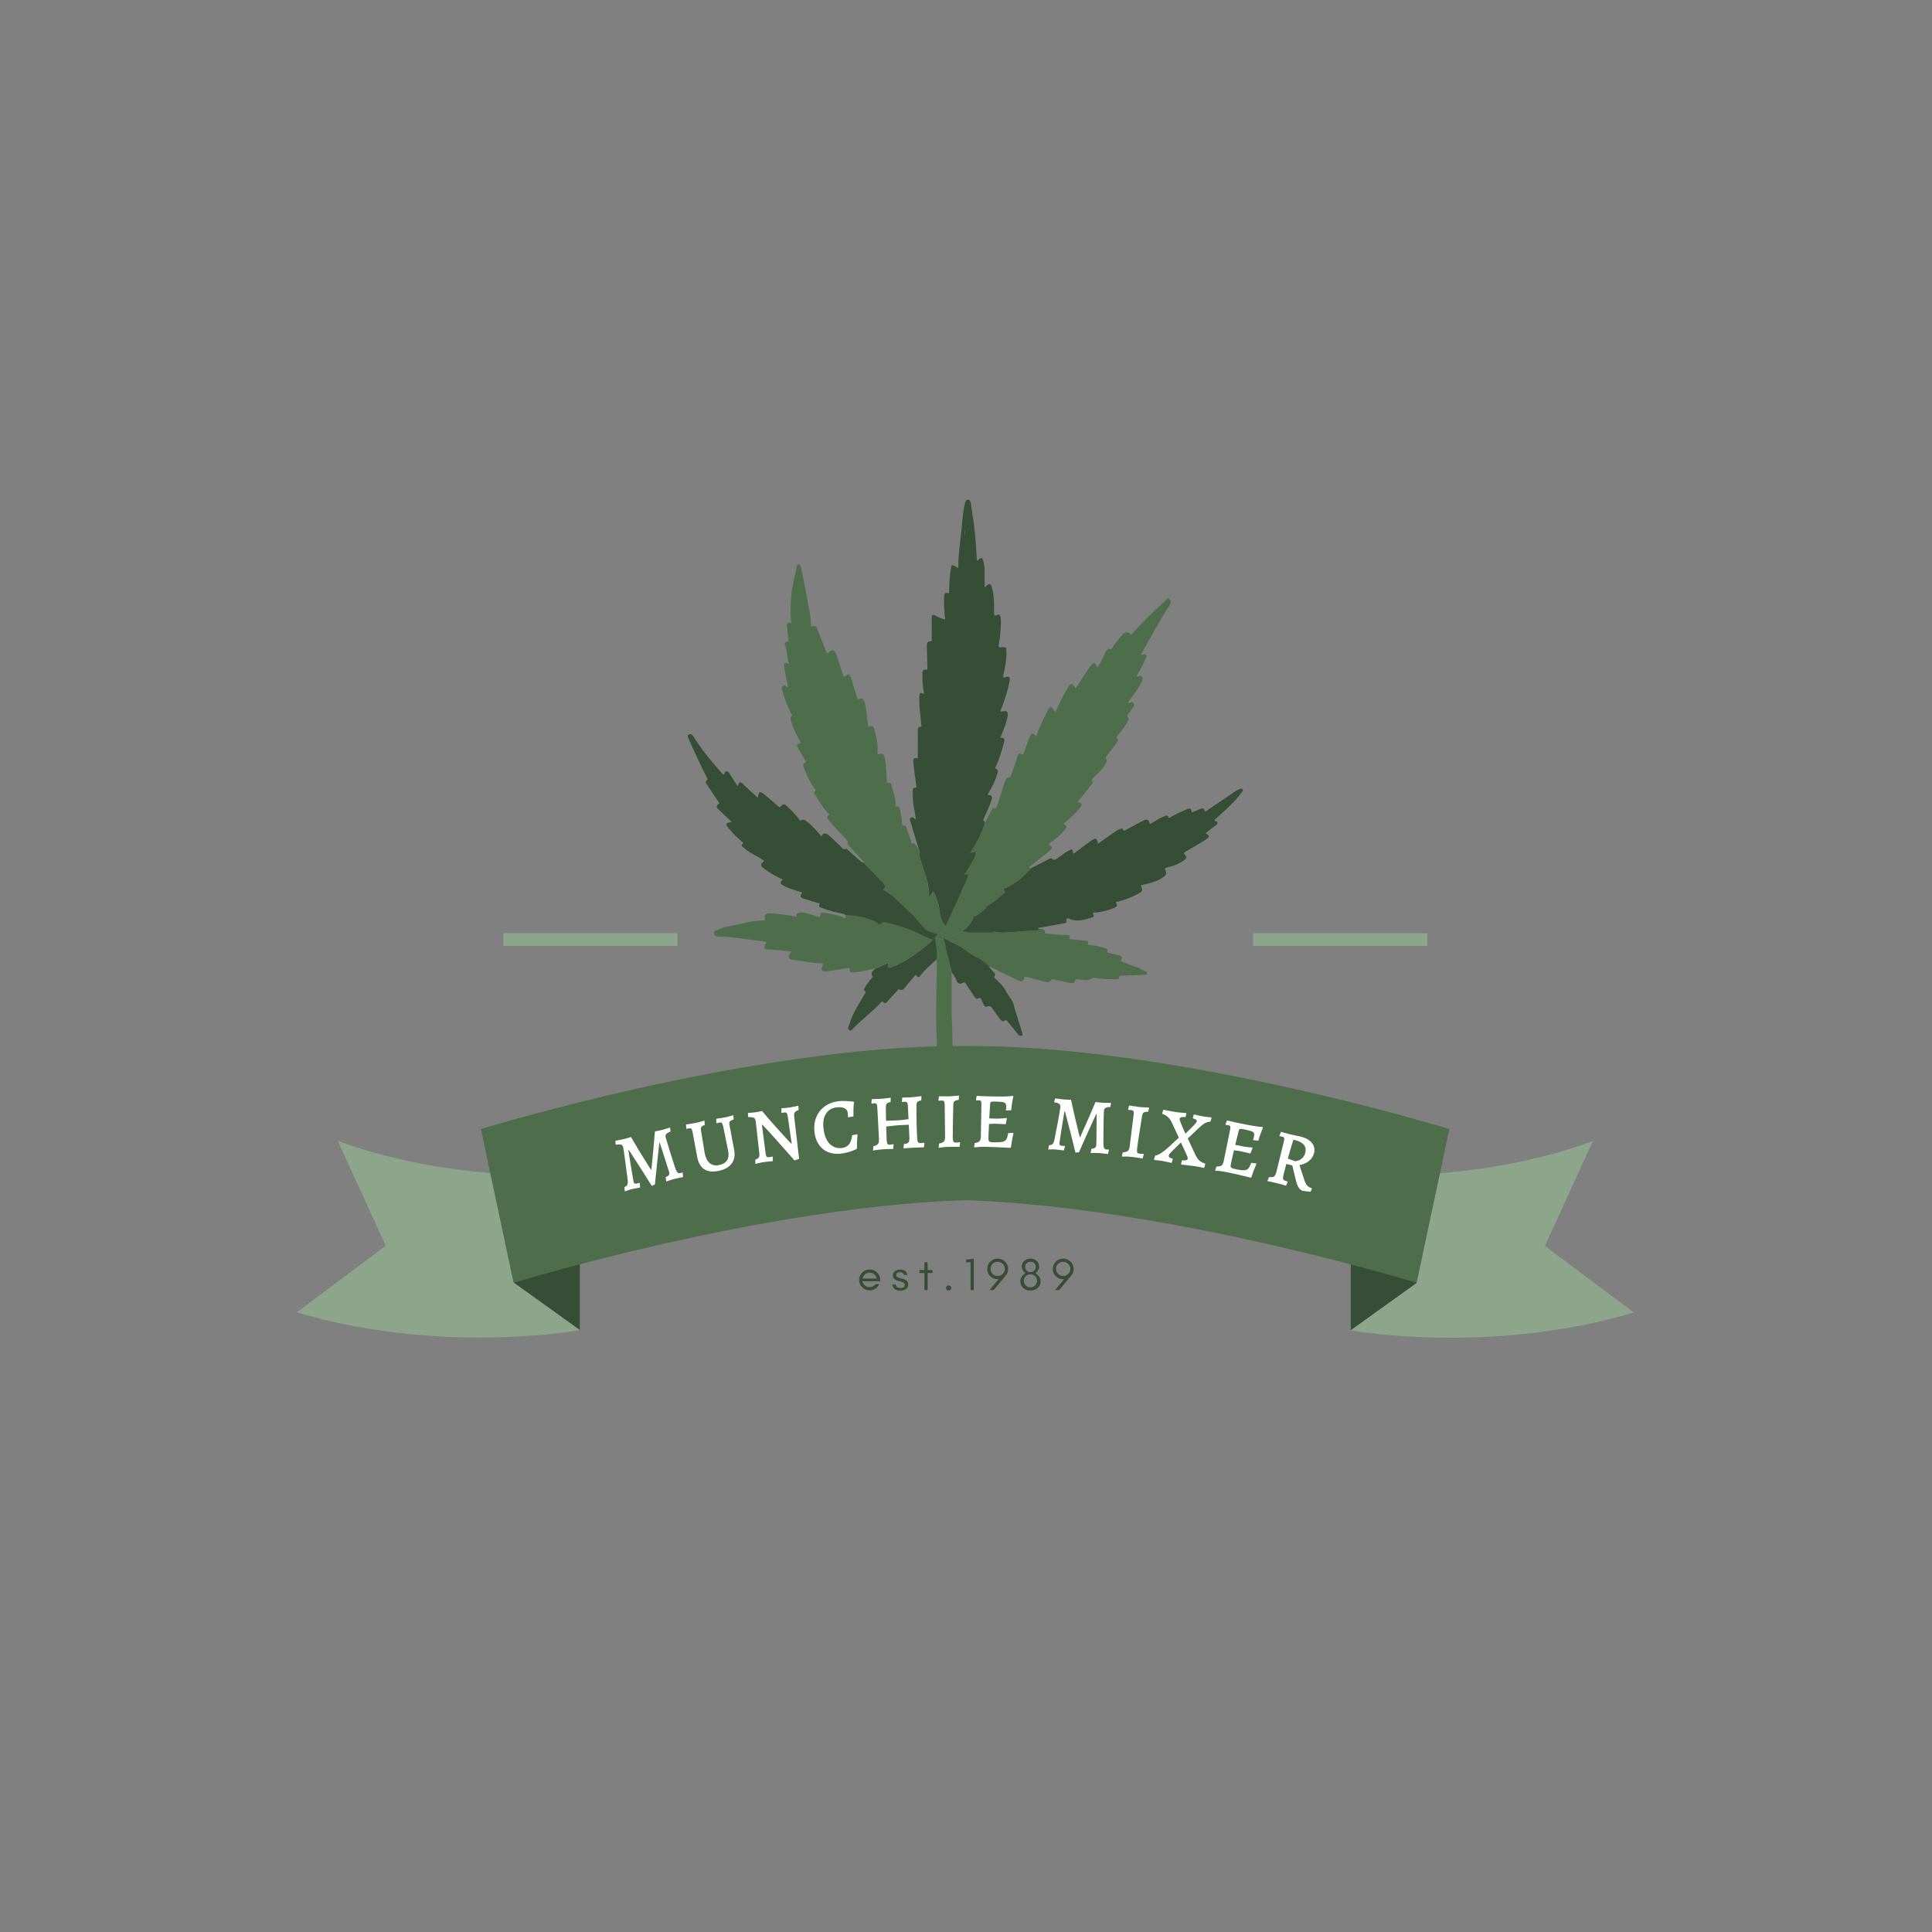 <svg xmlns="http://www.w3.org/2000/svg" xmlns:xlink="http://www.w3.org/1999/xlink" width="500" zoomAndPan="magnify" viewBox="0 0 375 375" height="500" preserveAspectRatio="xMidYMid meet" version="1.0"><rect x="0" y="0" width="375" height="375" fill="#808080" stroke="none"/><defs><g/><clipPath id="id1"><path d="M 57.617 221 L 113 221 L 113 259.684 L 57.617 259.684 Z M 57.617 221 " clip-rule="nonzero"/></clipPath><clipPath id="id2"><path d="M 262 221 L 317.117 221 L 317.117 259.684 L 262 259.684 Z M 262 221 " clip-rule="nonzero"/></clipPath><clipPath id="id3"><path d="M 176 96.934 L 197 96.934 L 197 180 L 176 180 Z M 176 96.934 " clip-rule="nonzero"/></clipPath></defs><g clip-path="url(#id1)"><path fill="#8da68b" d="M 112.336 227.844 C 110.746 227.941 109.184 228.004 107.648 228.039 C 104.508 228.109 101.492 228.055 98.613 227.906 C 78.762 226.891 65.551 221.418 65.551 221.418 L 65.734 221.82 L 67.672 226.059 L 69.297 229.609 L 72.965 237.637 L 74.871 241.809 L 57.617 254.719 C 66.477 257.355 75.199 258.676 82.992 259.246 C 87.973 259.609 92.562 259.668 96.578 259.566 C 99.23 259.5 101.633 259.367 103.719 259.207 C 109.238 258.781 112.562 258.172 112.562 258.172 L 112.562 227.832 C 112.484 227.836 112.41 227.84 112.336 227.844 Z M 112.336 227.844 " fill-opacity="1" fill-rule="nonzero"/></g><path fill="#364e35" d="M 99.727 248.957 L 112.562 258.16 L 112.562 241.879 Z M 99.727 248.957 " fill-opacity="1" fill-rule="nonzero"/><g clip-path="url(#id2)"><path fill="#8da68b" d="M 299.859 241.848 L 301.766 237.676 L 305.438 229.645 L 307.062 226.094 L 309 221.855 L 309.184 221.453 C 309.184 221.453 295.969 226.926 276.121 227.941 C 273.242 228.09 270.227 228.145 267.086 228.074 C 265.551 228.043 263.988 227.977 262.398 227.879 C 262.32 227.875 262.246 227.871 262.172 227.867 L 262.172 258.207 C 262.172 258.207 265.496 258.816 271.016 259.242 C 273.102 259.406 275.5 259.535 278.156 259.602 C 282.172 259.703 286.762 259.645 291.738 259.281 C 299.535 258.711 308.258 257.391 317.117 254.754 L 299.859 241.844 Z M 299.859 241.848 " fill-opacity="1" fill-rule="nonzero"/></g><path fill="#364e35" d="M 275.008 248.992 L 262.172 258.195 L 262.172 241.914 Z M 275.008 248.992 " fill-opacity="1" fill-rule="nonzero"/><path fill="#4e6d4b" d="M 275.41 217.434 C 271.555 216.355 266.027 214.867 259.352 213.246 C 256.57 212.57 253.582 211.875 250.453 211.176 C 247.891 210.605 245.234 210.031 242.492 209.473 C 241.203 209.211 239.902 208.949 238.582 208.691 C 228.684 206.762 217.93 205.035 207.316 204.012 C 201.555 203.453 195.84 203.109 190.32 203.043 C 189.32 203.031 188.316 203.02 187.328 203.027 C 184.82 203.012 182.266 203.055 179.676 203.156 C 178.859 203.188 178.039 203.234 177.219 203.277 C 176.602 203.309 175.984 203.336 175.363 203.371 C 173.547 203.484 171.715 203.625 169.879 203.785 C 156.098 204.973 141.953 207.406 129.621 210.004 C 125.262 210.922 121.137 211.855 117.328 212.762 C 116.34 213 115.367 213.23 114.422 213.465 C 114.402 213.469 114.383 213.473 114.359 213.48 C 112.961 213.82 111.617 214.156 110.328 214.484 C 106.242 215.52 102.738 216.465 99.992 217.227 C 97.762 217.848 96.039 218.348 94.906 218.68 C 94.43 218.82 94.07 218.93 93.809 219.008 C 93.523 219.094 93.344 219.148 93.344 219.148 L 94.879 226.375 L 99.684 249 C 99.684 249 101.422 248.465 104.5 247.594 C 105.137 247.41 105.848 247.215 106.598 247.004 C 107.465 246.762 108.402 246.508 109.414 246.234 C 110.379 245.973 111.402 245.699 112.488 245.414 C 113.195 245.227 113.918 245.039 114.672 244.844 C 115.453 244.641 116.254 244.438 117.086 244.227 C 120.637 243.328 124.617 242.367 128.906 241.395 C 130.137 241.117 131.395 240.836 132.668 240.559 C 137.812 239.438 143.328 238.324 149.043 237.309 C 149.805 237.176 150.574 237.043 151.344 236.91 C 152.117 236.777 152.891 236.645 153.672 236.516 C 164.738 234.695 176.359 233.305 187.328 232.957 C 190.324 233.051 193.367 233.234 196.434 233.469 C 197.152 233.527 197.875 233.578 198.598 233.641 C 200.07 233.77 201.547 233.914 203.023 234.066 C 204.641 234.238 206.258 234.426 207.871 234.625 C 214.473 235.438 221.035 236.473 227.34 237.621 C 230.902 238.27 234.375 238.953 237.723 239.648 C 238.719 239.855 239.707 240.066 240.68 240.273 C 242.68 240.703 244.629 241.137 246.512 241.566 C 250.477 242.469 254.164 243.367 257.48 244.203 C 257.973 244.328 258.441 244.445 258.914 244.566 C 260.695 245.023 262.359 245.457 263.887 245.867 C 264.371 245.996 264.848 246.125 265.305 246.25 C 266.77 246.645 268.082 247.008 269.242 247.332 C 270.605 247.715 271.758 248.047 272.656 248.309 C 274.152 248.746 274.977 249 274.977 249 L 275.418 246.91 L 276.328 242.633 L 277.328 237.906 L 278.492 232.441 L 280.695 222.051 L 281.312 219.148 C 281.312 219.148 279.148 218.484 275.41 217.434 Z M 275.41 217.434 " fill-opacity="1" fill-rule="nonzero"/><path fill="#4d704a" d="M 185.449 211.664 C 185.297 210.621 185.121 209.578 185.078 208.531 C 184.949 205.137 184.875 201.742 184.777 198.348 C 184.766 197.973 184.711 197.598 184.711 197.223 C 184.703 194.395 184.707 191.562 184.707 188.73 C 184.734 188.762 184.762 188.797 184.789 188.828 L 183.965 185.566 C 183.965 185.566 183.52 184.156 183.52 183.715 C 183.52 183.414 183.301 182.699 183.164 182.289 C 183.074 182.301 182.984 182.309 182.902 182.309 L 181.562 182.152 C 181.672 183.152 181.902 185.234 181.902 185.574 C 181.902 185.754 181.824 186.016 181.734 186.27 C 181.742 186.262 181.75 186.254 181.758 186.246 C 181.84 186.793 181.848 187.32 181.84 187.848 C 181.793 190.777 181.73 193.703 181.703 196.633 C 181.652 201.543 182.293 206.457 181.602 211.371 C 181.434 212.566 181.82 212.906 183.012 213.086 C 183.402 213.145 183.805 213.137 184.199 213.141 C 185.297 213.145 185.609 212.746 185.449 211.664 Z M 183.211 184.184 C 183.223 184.242 183.23 184.301 183.238 184.363 C 183.223 184.305 183.211 184.246 183.211 184.184 Z M 183.211 184.184 " fill-opacity="1" fill-rule="nonzero"/><path fill="#4e6d4b" d="M 227.105 117.324 C 227.457 116.781 227.125 116.461 226.863 116.203 C 226.586 115.93 226.418 116.375 226.227 116.539 C 226.086 116.66 225.965 116.809 225.824 116.93 C 223.695 118.809 221.75 120.867 219.793 122.918 C 219.637 123.086 219.531 123.473 219.246 122.953 C 219.062 122.621 218.195 122.762 217.887 123.141 C 217.32 123.828 216.793 124.543 216.23 125.23 C 215.969 125.555 215.922 126.227 215.215 125.934 C 215.164 125.914 215.043 126.074 214.949 126.141 C 214.586 126.406 214.484 126.832 214.305 127.207 C 213.93 128 213.547 128.785 213.004 129.535 C 212.445 128.43 212.281 128.418 211.594 129.367 C 211.316 129.746 211.055 130.133 210.797 130.52 C 210.121 131.543 209.449 132.57 208.762 133.621 C 208.059 132.457 207.824 132.465 207.195 133.59 C 207.113 133.73 207.043 133.879 206.961 134.02 C 206.203 135.359 205.516 136.734 204.836 138.172 C 204.699 138.012 204.602 137.91 204.523 137.801 C 204.008 137.078 203.785 137.09 203.367 137.891 C 202.762 139.051 202.168 140.215 201.711 141.445 C 201.531 141.934 201.328 142.414 201.121 142.938 C 200.508 142.176 200.211 142.207 199.871 143.043 C 199.48 144.016 199.125 145.004 198.754 145.984 C 198.645 146.273 198.645 146.656 198.137 146.328 C 197.867 146.156 197.648 146.367 197.539 146.707 C 197.191 147.82 196.812 148.922 196.418 150.02 C 196.262 150.445 196.234 151.016 195.531 150.98 C 195.355 150.973 195.254 151.215 195.184 151.391 C 195.031 151.777 194.871 152.168 194.746 152.566 C 194.359 153.84 194.023 155.125 193.512 156.355 C 193.43 156.555 193.441 156.879 193.117 156.844 C 192.625 156.793 192.48 157.137 192.312 157.473 C 192.043 158.02 191.797 158.578 191.496 159.105 C 191.43 159.227 191.484 159.586 191.18 159.488 C 190.848 161.738 188.305 165.574 188.305 165.574 L 189.234 165.332 C 189.234 165.332 189.352 165.051 189.395 165.719 C 189.438 166.387 187.152 169.801 187.152 169.801 L 188.008 169.668 C 188.105 169.969 184.344 178.062 183.516 179.84 C 183.527 179.969 183.523 180.121 183.473 180.277 C 183.359 180.648 183.016 181.059 182.117 181.293 C 182.117 181.293 181.824 181.57 181.531 181.855 C 181.539 181.938 181.551 182.035 181.562 182.152 L 182.902 182.305 C 182.984 182.305 183.074 182.297 183.164 182.285 C 183.105 182.098 183.059 181.973 183.059 181.973 L 183.504 182.219 C 184.652 181.934 186.078 181.02 186.078 181.02 C 186.336 180.953 186.582 180.848 186.809 180.715 C 188.172 179.922 188.977 178.18 188.977 178.18 L 188.605 177.988 C 189.738 177.988 191.508 176.109 191.508 176.109 L 191.219 175.953 C 192.676 175.562 195.062 173.184 195.062 173.184 L 194.75 172.492 C 195.582 172.492 198.242 170.441 198.242 170.441 L 200.273 168.441 C 200.109 168.539 199.93 168.613 199.758 168.34 C 200.258 167.93 200.754 167.508 201.262 167.102 C 202.102 166.43 202.957 165.777 203.789 165.098 C 204.074 164.859 204.434 164.516 203.941 164.195 C 203.344 163.805 203.734 163.668 204.043 163.445 C 204.98 162.777 205.863 162.047 206.613 161.168 C 207.141 160.547 207.105 160.352 206.469 159.918 C 206.523 159.727 206.684 159.625 206.828 159.512 C 207.805 158.742 208.711 157.902 209.512 156.941 C 210.176 156.145 210.129 155.91 209.117 155.617 C 210.07 154.645 210.84 153.559 211.66 152.512 C 211.84 152.281 212.156 152.02 212.004 151.719 C 211.789 151.285 212.074 151.129 212.301 150.91 C 213.098 150.148 213.91 149.402 214.48 148.445 C 214.703 148.066 214.988 147.699 214.691 147.223 C 214.527 146.957 214.762 146.797 214.898 146.617 C 215.508 145.816 216.113 145.016 216.719 144.211 C 216.91 143.961 217.098 143.633 216.871 143.383 C 216.562 143.043 216.82 142.887 216.984 142.691 C 217.652 141.879 218.32 141.066 218.828 140.137 C 218.973 139.875 219.215 139.52 218.992 139.297 C 218.598 138.895 218.906 138.688 219.102 138.418 C 219.324 138.117 219.555 137.82 219.754 137.504 C 219.941 137.203 220.297 136.91 220.027 136.508 C 219.758 136.102 219.391 136.438 219.066 136.438 C 219.031 136.438 219 136.395 218.941 136.344 C 219.062 136.176 219.18 136.004 219.301 135.84 C 220.117 134.727 220.965 133.637 221.574 132.387 C 221.742 132.031 221.859 131.645 221.617 131.324 C 221.352 130.973 221.027 131.312 220.727 131.367 C 220.695 131.375 220.656 131.324 220.582 131.273 C 221.215 130.191 221.809 129.082 222.32 127.93 C 222.43 127.691 222.688 127.445 222.449 127.164 C 222.227 126.898 221.934 127.059 221.664 127.102 C 221.613 127.109 221.551 127.07 221.48 127.047 C 221.516 126.957 221.535 126.895 221.57 126.836 C 223.371 123.641 225.109 120.406 227.105 117.324 Z M 227.105 117.324 " fill-opacity="1" fill-rule="nonzero"/><path fill="#364e35" d="M 181.562 182.152 C 181.551 182.039 181.539 181.938 181.527 181.855 C 181.434 181.945 181.344 182.035 181.258 182.117 C 181.156 182.215 181.066 182.305 181.004 182.367 C 181.465 182.367 175.293 187.48 172.512 187.824 C 172.512 187.824 172.25 187.738 172.441 186.902 C 172.441 186.902 170.965 187.59 169.812 188.074 C 169.453 188.531 168.809 188.816 169.383 189.496 C 169.504 189.641 169.254 189.766 169.16 189.887 C 168.715 190.484 168.219 191.051 167.852 191.707 C 167.73 191.914 167.594 192.141 167.852 192.328 C 168.188 192.57 167.945 192.734 167.824 192.957 C 166.75 194.863 165.461 196.664 164.871 198.816 C 164.766 199.191 164.344 199.648 164.832 199.945 C 165.25 200.207 165.531 199.699 165.785 199.441 C 167.453 197.758 169.344 196.32 170.973 194.602 C 171.078 194.492 171.195 194.238 171.41 194.496 C 171.766 194.934 172.016 194.633 172.258 194.367 C 172.891 193.68 173.516 192.98 174.152 192.293 C 174.254 192.184 174.332 191.93 174.508 192.027 C 175.203 192.414 175.469 191.848 175.805 191.465 C 176.379 190.812 176.922 190.141 177.484 189.48 C 177.578 189.375 177.691 189.125 177.852 189.348 C 178.312 189.984 178.57 189.488 178.801 189.172 C 179.609 188.059 180.715 187.242 181.734 186.27 C 181.824 186.016 181.902 185.754 181.902 185.574 C 181.902 185.238 181.672 183.152 181.562 182.152 Z M 181.562 182.152 " fill-opacity="1" fill-rule="nonzero"/><g clip-path="url(#id3)"><path fill="#364e35" d="M 195.879 132.617 C 196.164 131.297 196.043 131.188 194.797 131.516 C 194.766 131.52 194.723 131.473 194.664 131.441 C 194.984 129.875 195.391 128.316 195.355 126.688 C 195.328 125.562 195.34 125.531 194.23 125.652 C 193.832 125.695 193.785 125.566 193.84 125.238 C 193.953 124.547 194.102 123.859 194.141 123.16 C 194.203 122.066 194.375 120.973 194.215 119.867 C 194.164 119.492 194.023 119.137 193.617 119.348 C 192.934 119.703 192.941 119.34 192.945 118.848 C 192.945 117.348 192.977 115.84 192.621 114.375 C 192.383 113.383 192.129 112.961 191.258 113.902 C 191.238 113.922 191.176 113.906 191.105 113.91 C 191.105 112.996 191.094 112.082 191.109 111.168 C 191.121 110.367 191.078 109.574 190.832 108.812 C 190.645 108.223 190.387 108.184 189.953 108.625 C 189.883 108.699 189.848 108.844 189.656 108.758 C 189.637 108.641 189.598 108.508 189.59 108.371 C 189.406 105.457 189.242 102.539 188.723 99.66 C 188.605 99.016 188.555 98.363 188.449 97.715 C 188.395 97.391 188.215 96.988 187.934 96.969 C 187.59 96.949 187.371 97.309 187.305 97.688 C 187.273 97.895 187.207 98.094 187.168 98.301 C 186.926 99.516 186.812 100.746 186.707 101.98 C 186.492 104.539 186.043 107.078 186.008 109.656 C 186.004 109.852 186.09 110.082 185.883 110.238 C 184.668 109.445 184.68 109.449 184.488 110.879 C 184.316 112.16 184.266 113.445 184.223 114.73 C 184.219 114.867 184.348 115.184 184.027 115.113 C 183.199 114.934 183.277 115.539 183.25 116 C 183.172 117.402 183.309 118.797 183.445 120.262 C 182.805 120.07 182.238 119.895 181.715 119.59 C 181 119.168 180.84 119.25 180.836 120.109 C 180.828 121.395 180.855 122.684 180.848 123.973 C 180.848 124.164 180.996 124.477 180.586 124.488 C 179.918 124.504 179.887 124.953 179.902 125.469 C 179.949 126.828 179.98 128.184 180.004 129.543 C 180.008 129.695 180.098 130.016 179.871 129.988 C 178.84 129.844 179.074 130.629 179.043 131.133 C 178.973 132.32 179.176 133.496 179.371 134.688 C 178.582 134.371 178.473 134.441 178.453 135.219 C 178.445 135.477 178.449 135.734 178.445 135.992 C 178.441 137.566 178.703 139.113 178.816 140.676 C 178.828 140.832 178.949 141.055 178.703 141.066 C 178.023 141.094 178.152 141.59 178.148 141.98 C 178.137 143.715 178.145 145.445 178.145 147.191 C 177.711 147.152 177.219 146.938 177.273 147.727 C 177.383 149.293 177.621 150.836 177.84 152.383 C 177.891 152.723 177.969 152.965 177.457 152.922 C 177.133 152.895 177.156 153.234 177.16 153.453 C 177.176 154.363 177.129 155.277 177.305 156.184 C 177.484 157.109 177.605 158.047 177.762 159.039 C 177.383 158.914 177.18 158.398 176.785 158.73 C 176.43 159.035 176.723 159.41 176.809 159.711 C 177.273 161.367 177.785 163.008 178.305 164.719 C 178.297 164.715 178.293 164.711 178.289 164.707 L 178.555 165.25 L 178.391 165.922 C 178.391 165.922 179.062 168.25 179.328 169.023 C 179.59 169.801 180.324 171.477 180.324 173.516 L 180.324 174.168 C 180.324 174.41 180.77 173.273 181.203 173.023 C 181.203 173.023 182.344 175.336 182.344 176.914 C 182.344 176.914 182.629 178.996 183.426 179.477 C 183.426 179.477 183.496 179.625 183.516 179.84 C 184.344 178.062 188.105 169.973 188.008 169.668 L 187.152 169.801 C 187.152 169.801 189.438 166.391 189.395 165.723 C 189.352 165.055 189.234 165.332 189.234 165.332 L 188.305 165.574 C 188.305 165.574 190.848 161.738 191.184 159.492 C 191.152 159.48 191.121 159.469 191.082 159.449 C 190.73 159.273 190.875 159.047 190.98 158.812 C 191.469 157.727 191.98 156.652 192.371 155.527 C 192.48 155.215 192.602 154.895 192.48 154.574 C 192.352 154.23 191.953 154.406 191.676 154.27 C 192.438 152.949 193.176 151.676 193.551 150.238 C 193.637 149.91 193.82 149.484 193.434 149.297 C 193.039 149.109 193.195 148.961 193.309 148.727 C 194.008 147.266 194.457 145.719 194.863 144.164 C 195.004 143.633 195.059 143.098 194.172 143.18 C 194.438 142.496 194.68 141.867 194.93 141.246 C 195.188 140.617 195.387 139.973 195.531 139.309 C 195.789 138.113 195.508 137.82 194.355 138.133 C 194.32 138.141 194.273 138.102 194.234 138.086 C 194.152 137.906 194.281 137.773 194.336 137.629 C 194.965 135.992 195.516 134.332 195.883 132.617 Z M 187.215 103.961 L 187.215 102.773 C 187.316 103.168 187.312 103.562 187.215 103.961 L 187.215 104.012 L 187.211 104.02 L 187.211 104 L 187.207 103.996 C 187.211 103.984 187.215 103.973 187.215 103.961 Z M 187.215 103.961 " fill-opacity="1" fill-rule="nonzero"/></g><path fill="#4e6d4b" d="M 222.375 188.562 C 221.773 188.375 221.309 187.93 220.695 187.742 C 219.738 187.449 218.816 187.043 217.879 186.691 C 217.648 186.602 217.426 186.547 217.645 186.215 C 217.98 185.703 217.582 185.547 217.207 185.445 C 216.582 185.273 215.941 185.148 215.312 184.984 C 215.16 184.945 214.867 184.941 214.926 184.711 C 215.078 184.137 214.672 184.105 214.32 183.988 C 213.5 183.707 212.652 183.555 211.793 183.461 C 211.43 183.422 211.078 183.469 211.195 182.906 C 211.242 182.672 211.023 182.621 210.816 182.602 C 209.863 182.516 208.914 182.422 207.965 182.324 C 207.824 182.309 207.555 182.379 207.621 182.117 C 207.809 181.391 207.316 181.457 206.895 181.473 C 205.625 181.527 204.379 181.316 203.125 181.199 C 202.996 181.188 202.77 181.289 202.824 180.977 C 202.879 180.684 202.77 180.547 202.602 180.469 C 201.055 180.586 195.168 181.02 194.508 181.02 C 193.742 181.02 192.656 180.773 192.656 180.773 L 192.883 181.02 L 188.18 181.02 L 186.809 180.715 C 186.582 180.848 186.34 180.953 186.078 181.02 C 186.078 181.02 184.656 181.934 183.504 182.223 L 184.789 182.938 L 186.547 183.805 L 188.605 185.297 L 190.465 186.273 L 192.227 187.711 C 192.395 187.762 192.547 187.836 192.695 187.906 C 194.352 188.711 196.008 189.512 197.668 190.312 C 198.168 190.551 198.629 190.645 198.77 189.906 C 198.836 189.547 199.031 189.578 199.316 189.652 C 200.531 189.977 201.75 190.273 202.969 190.582 C 203.332 190.672 203.707 190.684 203.926 190.352 C 204.125 190.047 204.32 190.062 204.625 190.133 C 205.621 190.363 206.625 190.562 207.629 190.758 C 208 190.832 208.5 190.898 208.617 190.48 C 208.781 189.902 209.125 190.086 209.465 190.109 C 210.352 190.168 211.262 190.496 212.078 189.828 C 212.172 189.75 212.395 189.805 212.555 189.828 C 213.945 190.047 215.344 190.09 216.746 190.062 C 216.934 190.062 217.207 190.078 217.195 189.848 C 217.164 189.262 217.555 189.398 217.871 189.387 C 219.297 189.332 220.723 189.277 222.145 189.223 C 222.363 189.215 222.59 189.207 222.637 188.938 C 222.668 188.754 222.535 188.613 222.375 188.566 Z M 222.375 188.562 " fill-opacity="1" fill-rule="nonzero"/><path fill="#4e6d4b" d="M 183.516 179.84 C 183.496 179.625 183.426 179.477 183.426 179.477 C 182.629 178.992 182.34 176.914 182.34 176.914 C 182.34 175.332 181.203 173.023 181.203 173.023 C 180.766 173.273 180.32 174.41 180.32 174.168 L 180.32 173.516 C 180.32 171.477 179.59 169.801 179.324 169.023 C 179.062 168.25 178.387 165.918 178.387 165.918 L 178.551 165.25 L 178.285 164.707 C 177.785 164.379 177.77 163.477 176.938 163.727 C 176.93 163.73 176.797 163.504 176.824 163.418 C 176.941 163.062 176.668 162.84 176.574 162.562 C 176.363 161.918 176.141 161.281 175.93 160.641 C 175.859 160.426 175.742 160.211 175.504 160.258 C 175.082 160.34 175.109 160.074 175.09 159.816 C 175.023 158.93 174.902 158.051 174.703 157.188 C 174.625 156.836 174.582 156.465 174.066 156.555 C 173.801 156.602 173.828 156.387 173.832 156.234 C 173.867 154.922 173.316 153.727 173.098 152.465 C 173.043 152.152 172.852 151.875 172.465 151.961 C 172.203 152.02 172.148 151.941 172.137 151.695 C 172.102 150.949 172.039 150.199 172 149.453 C 171.957 148.613 171.875 147.773 171.695 146.949 C 171.605 146.52 171.344 146.164 170.863 146.336 C 170.273 146.543 170.297 146.227 170.324 145.84 C 170.418 144.465 170.133 143.145 169.785 141.832 C 169.551 140.938 169.41 140.852 168.512 141.027 C 168.297 139.574 168.23 138.102 167.914 136.664 C 167.656 135.5 167.41 135.367 166.465 135.777 C 166.02 134.336 165.59 132.887 165.125 131.449 C 164.98 131 164.586 130.746 164.219 131.109 C 163.73 131.598 163.688 131.219 163.578 130.887 C 163.188 129.664 162.84 128.43 162.406 127.223 C 161.984 126.039 161.566 125.957 160.66 126.773 C 160.629 126.805 160.578 126.812 160.512 126.844 C 159.93 125.371 159.332 123.906 158.77 122.426 C 158.383 121.426 158.402 121.418 157.414 121.59 C 157.426 119.754 156.988 117.977 156.676 116.188 C 156.312 114.102 155.844 112.031 155.418 109.957 C 155.375 109.734 155.285 109.547 155.027 109.539 C 154.742 109.535 154.707 109.781 154.652 109.977 C 154.582 110.223 154.551 110.477 154.492 110.723 C 153.984 112.93 153.504 115.141 153.465 117.422 C 153.445 118.582 153.387 119.75 153.598 120.973 C 152.887 120.676 152.68 120.949 152.758 121.582 C 152.855 122.395 152.945 123.207 153.012 124.023 C 153.023 124.188 153.199 124.473 152.855 124.523 C 152.195 124.617 152.316 125.008 152.461 125.445 C 152.824 126.543 152.785 127.711 153.141 128.875 C 152.23 128.516 152.141 128.578 152.203 129.438 C 152.215 129.598 152.242 129.762 152.273 129.922 C 152.504 131.055 152.734 132.188 152.973 133.379 C 152.578 133.277 152.266 132.824 151.914 133.168 C 151.598 133.477 151.812 133.883 151.914 134.23 C 152.328 135.691 152.848 137.113 153.531 138.473 C 153.613 138.633 153.848 138.785 153.625 139.023 C 153.34 139.324 153.449 139.664 153.559 140.008 C 153.973 141.332 154.559 142.57 155.246 143.77 C 155.359 143.961 155.574 144.176 155.164 144.285 C 154.578 144.445 154.664 144.812 154.891 145.207 C 155.336 145.973 155.801 146.73 156.23 147.508 C 156.301 147.633 156.574 147.84 156.34 147.965 C 155.641 148.328 155.969 148.848 156.141 149.281 C 156.668 150.629 157.25 151.957 158.164 153.109 C 158.258 153.227 158.461 153.391 158.211 153.574 C 157.883 153.816 158.059 154.031 158.223 154.285 C 159.031 155.543 159.773 156.848 160.82 157.938 C 160.891 158.012 161.109 158.125 160.867 158.234 C 160.289 158.5 160.578 158.816 160.812 159.105 C 161.871 160.418 163.031 161.641 164.18 162.875 C 164.352 163.059 164.602 163.195 164.555 163.508 C 164.496 163.887 164.734 164.113 164.965 164.352 C 165.906 165.324 166.73 166.406 167.77 167.324 C 167.691 167.363 167.621 167.387 167.555 167.395 L 168.812 168.695 L 169.328 169.23 L 170.871 170.828 C 170.871 170.828 172.18 171.895 171.633 172.441 C 171.52 172.555 171.441 172.629 171.391 172.68 C 171.648 172.832 173.02 173.652 173.328 173.961 C 173.668 174.301 177.504 177.906 177.504 177.906 C 177.504 177.906 179.48 180.516 180.316 180.773 C 181.152 181.027 181.699 181.207 181.699 181.207 L 182.117 181.293 C 183.016 181.055 183.359 180.648 183.473 180.277 C 183.523 180.117 183.527 179.965 183.516 179.836 Z M 183.516 179.84 " fill-opacity="1" fill-rule="nonzero"/><path fill="#4e6d4b" d="M 181.004 182.367 C 180.543 182.367 177.473 180.832 177.391 180.75 C 177.312 180.672 171.578 178.629 171.242 179.07 C 170.902 179.512 170.621 179.387 170.621 179.387 C 168.723 177.895 165.008 177.645 164.07 177.605 C 164.168 177.746 164.156 177.945 164.082 178.211 C 164.016 178.199 163.941 178.199 163.883 178.172 C 162.625 177.578 161.254 177.414 159.914 177.137 C 159.598 177.07 159.203 177.059 159.227 177.57 C 159.246 178.02 159.031 178.008 158.703 177.906 C 158.062 177.703 157.418 177.492 156.766 177.336 C 156.16 177.191 155.551 176.973 154.914 177.23 C 154.727 177.309 154.527 177.359 154.586 177.594 C 154.699 178.039 154.5 177.949 154.207 177.883 C 152.633 177.516 151.031 177.359 149.422 177.293 C 148.59 177.258 148.348 177.508 148.465 178.336 C 148.516 178.695 148.387 178.672 148.164 178.672 C 146.777 178.664 145.422 178.902 144.09 179.242 C 142.422 179.66 140.676 179.781 139.105 180.559 C 138.848 180.688 138.496 180.742 138.59 181.18 C 138.676 181.59 138.914 181.754 139.328 181.762 C 142.484 181.832 145.578 182.453 148.695 182.789 C 148.738 182.969 148.637 183.074 148.574 183.199 C 148.176 183.988 148.336 184.258 149.191 184.305 C 150.008 184.348 150.828 184.387 151.641 184.457 C 152.277 184.512 152.91 184.609 153.586 184.691 C 152.832 185.844 152.949 186.219 154.203 186.359 C 155.871 186.543 157.516 186.93 159.199 186.969 C 159.609 186.977 159.879 186.965 159.602 187.531 C 159.258 188.242 159.531 188.566 160.336 188.52 C 160.449 188.512 160.566 188.508 160.684 188.492 C 161.996 188.297 163.305 188.102 164.617 187.906 C 164.762 187.887 165 187.758 164.945 188.062 C 164.793 188.906 165.312 188.781 165.828 188.727 C 167.172 188.582 168.496 188.312 169.891 187.965 C 169.867 188.004 169.84 188.039 169.812 188.074 C 170.965 187.59 172.441 186.902 172.441 186.902 C 172.25 187.738 172.512 187.824 172.512 187.824 C 175.293 187.48 181.465 182.367 181.004 182.367 Z M 181.004 182.367 " fill-opacity="1" fill-rule="nonzero"/><path fill="#364e35" d="M 241.176 153.188 C 241.043 153.008 240.863 153.059 240.668 153.125 C 240.266 153.266 239.914 153.492 239.57 153.727 C 237.809 154.918 236.051 156.113 234.293 157.312 C 234.062 157.469 233.867 157.727 233.754 157.191 C 233.699 156.922 233.426 156.824 233.129 156.957 C 232.637 157.168 232.137 157.359 231.648 157.578 C 231.461 157.66 231.312 157.797 231.277 157.453 C 231.211 156.785 230.816 156.879 230.375 157.074 C 229.309 157.543 228.227 157.973 227.234 158.598 C 227.109 158.676 226.934 158.891 226.836 158.672 C 226.543 158.012 226.148 158.414 225.797 158.543 C 224.863 158.887 224.07 159.504 223.172 159.977 C 223.07 159.129 222.672 158.887 221.977 159.242 C 220.918 159.781 219.883 160.371 218.832 160.926 C 218.52 161.094 218.191 161.512 217.875 160.895 C 217.797 160.742 217.59 160.844 217.43 160.902 C 217.008 161.059 216.629 161.289 216.266 161.543 C 215.219 162.273 214.176 163.012 213.117 163.754 C 212.852 162.625 212.703 162.566 211.746 163.219 C 211.301 163.52 210.879 163.852 210.434 164.156 C 209.711 164.652 209.102 165.312 208.281 165.703 C 208.191 164.734 208.164 164.738 207.344 165.145 C 206.602 165.516 206.02 166.105 205.324 166.531 C 204.961 166.758 204.656 167.098 204.199 166.676 C 203.957 166.453 203.711 166.699 203.496 166.805 C 202.473 167.316 201.461 167.848 200.434 168.352 C 200.383 168.375 200.328 168.41 200.273 168.441 L 198.242 170.441 C 198.242 170.441 195.582 172.496 194.754 172.496 L 195.066 173.184 C 195.066 173.184 192.676 175.562 191.219 175.957 L 191.512 176.109 C 191.512 176.109 189.738 177.988 188.605 177.988 L 188.977 178.184 C 188.977 178.184 188.172 179.922 186.809 180.715 L 188.18 181.02 L 192.887 181.02 L 192.656 180.773 C 192.656 180.773 193.742 181.02 194.508 181.02 C 195.168 181.02 201.055 180.586 202.602 180.469 C 202.484 180.414 202.336 180.391 202.195 180.363 C 201.973 180.316 201.699 180.48 201.441 180.133 C 203.137 179.824 204.75 179.52 206.367 179.234 C 206.648 179.188 207.031 179.199 206.98 178.832 C 206.859 177.977 207.402 178.273 207.723 178.406 C 209.168 178.988 210.516 178.473 211.883 178.117 C 212.117 178.055 212.391 177.902 212.258 177.637 C 211.922 176.953 212.465 177.156 212.742 177.125 C 213.98 176.996 215.164 176.664 216.312 176.203 C 216.676 176.055 216.988 175.84 216.688 175.348 C 216.477 175 216.805 175.047 216.988 175.004 C 218.309 174.688 219.555 174.164 220.77 173.562 C 221.84 173.027 221.871 172.906 221.43 171.828 C 222.977 171.488 224.535 171.18 225.855 170.215 C 226.309 169.883 226.523 169.5 226.215 168.957 C 226.012 168.598 226.09 168.457 226.527 168.363 C 227.719 168.109 228.852 167.691 229.852 166.961 C 230.258 166.664 230.469 166.363 230.02 165.949 C 229.703 165.66 229.785 165.5 230.137 165.297 C 231.43 164.551 232.719 163.793 233.988 163.004 C 234.855 162.461 234.844 162.234 233.996 161.719 C 234.668 161.199 235.336 160.699 235.988 160.176 C 236.238 159.973 236.586 159.613 236.082 159.438 C 235.457 159.219 235.805 159.074 236.027 158.875 C 237.805 157.266 239.637 155.707 241.055 153.738 C 241.188 153.555 241.328 153.398 241.176 153.188 Z M 241.176 153.188 " fill-opacity="1" fill-rule="nonzero"/><path fill="#364e35" d="M 198.445 200.633 C 197.957 198.758 197.23 196.961 196.777 195.07 C 196.555 194.129 195.762 193.379 195.309 192.473 C 194.836 191.523 194.008 190.711 193.207 189.953 C 193.102 189.852 192.891 189.75 193.012 189.559 C 193.32 189.055 192.969 188.781 192.68 188.477 C 192.414 188.199 192.156 187.918 191.895 187.637 C 192.016 187.648 192.125 187.676 192.227 187.711 L 190.461 186.273 L 188.605 185.297 L 186.547 183.805 L 184.789 182.934 L 183.504 182.223 L 183.059 181.973 C 183.059 181.973 183.105 182.102 183.168 182.285 C 183.301 182.699 183.523 183.414 183.523 183.715 C 183.523 184.156 183.965 185.566 183.965 185.566 L 184.789 188.828 C 185.133 189.242 185.438 189.738 185.637 190.285 C 185.867 190.914 186.316 191.082 186.836 190.793 C 187.246 190.562 187.352 190.75 187.527 191.027 C 188.047 191.832 188.586 192.625 189.109 193.43 C 189.285 193.695 189.531 194.02 189.824 193.832 C 190.359 193.492 190.41 193.859 190.551 194.191 C 190.684 194.492 190.824 194.789 190.984 195.07 C 191.105 195.281 191.312 195.512 191.547 195.395 C 192.289 195.016 192.5 195.609 192.809 196.031 C 193.238 196.613 193.637 197.223 194.094 197.785 C 194.285 198.023 194.594 198.375 194.902 198.141 C 195.312 197.836 195.445 198.125 195.621 198.336 C 196.254 199.09 196.867 199.859 197.488 200.621 C 197.648 200.816 197.785 201.051 198.09 201.051 C 198.375 201.051 198.535 200.973 198.445 200.633 Z M 198.445 200.633 " fill-opacity="1" fill-rule="nonzero"/><path fill="#364e35" d="M 181.699 181.207 C 181.699 181.207 181.152 181.031 180.316 180.773 C 179.48 180.52 177.504 177.906 177.504 177.906 C 177.504 177.906 173.668 174.305 173.324 173.961 C 173.016 173.652 171.648 172.832 171.387 172.68 C 171.441 172.633 171.52 172.559 171.633 172.445 C 172.18 171.898 170.867 170.828 170.867 170.828 L 169.328 169.23 C 169.141 169.07 168.969 168.895 168.809 168.695 L 167.555 167.395 C 167.332 167.426 167.18 167.293 167.031 167.164 C 166.258 166.484 165.492 165.801 164.723 165.117 C 164.566 164.977 164.406 164.703 164.227 164.773 C 163.586 165.012 163.398 164.473 163.074 164.176 C 162.367 163.527 161.68 162.859 160.961 162.223 C 160.723 162.016 160.48 161.801 160.109 161.773 C 159.707 161.746 159.633 162.129 159.406 162.328 C 158.555 161.305 157.758 160.32 156.734 159.559 C 156.355 159.277 155.984 158.883 155.422 159.238 C 155.195 159.383 155.184 159.102 155.102 158.996 C 154.367 158.078 153.559 157.234 152.715 156.422 C 152.32 156.047 151.902 156.004 151.59 156.477 C 151.328 156.867 151.203 156.609 151.012 156.449 C 150.105 155.676 149.203 154.891 148.277 154.141 C 147.516 153.531 147.297 153.629 147.141 154.574 C 147.117 154.719 147.066 154.84 147.074 154.832 C 146.199 154.023 145.344 153.23 144.48 152.445 C 144.23 152.219 144.059 151.852 143.648 151.871 C 143.242 151.891 143.457 152.414 143.133 152.547 C 142.672 151.836 142.223 151.125 141.766 150.422 C 141.578 150.137 141.441 149.762 141.047 149.707 C 140.613 149.648 140.734 150.215 140.395 150.359 C 140.219 150.172 140.039 149.988 139.867 149.797 C 137.93 147.629 136.102 145.379 134.57 142.906 C 134.34 142.531 134.074 142.391 133.719 142.562 C 133.348 142.742 133.512 143.062 133.641 143.352 C 134.77 145.914 135.957 148.453 137.207 150.961 C 137.266 151.082 137.48 151.223 137.273 151.359 C 136.754 151.711 137.074 152.047 137.281 152.367 C 137.984 153.441 138.711 154.504 139.41 155.582 C 139.488 155.707 139.754 155.883 139.512 156.035 C 138.758 156.516 139.242 156.895 139.605 157.246 C 140.367 157.992 141.156 158.711 142.035 159.531 C 140.801 159.805 140.766 159.914 141.391 160.711 C 142.16 161.695 143.055 162.551 143.996 163.363 C 144.09 163.445 144.414 163.547 144.176 163.742 C 143.734 164.105 144.066 164.312 144.301 164.508 C 144.711 164.852 145.137 165.188 145.59 165.469 C 146.488 166.027 147.465 166.449 148.328 167.086 C 147.5 167.812 147.512 168 148.375 168.637 C 149.484 169.453 150.672 170.145 151.93 170.715 C 151.316 171.375 151.355 171.504 152.137 171.922 C 153.273 172.523 154.504 172.859 155.727 173.234 C 155.223 173.996 155.27 174.18 156.098 174.453 C 156.98 174.746 157.875 174.996 158.762 175.277 C 158.875 175.312 159.188 175.195 159.059 175.484 C 158.801 176.062 159.289 176.133 159.586 176.25 C 160.867 176.75 162.199 177.109 163.551 177.355 C 163.828 177.406 163.988 177.484 164.07 177.605 C 165.004 177.645 168.723 177.895 170.621 179.387 C 170.621 179.387 170.902 179.516 171.238 179.074 C 171.578 178.633 177.309 180.672 177.391 180.754 C 177.473 180.832 180.539 182.367 181.004 182.367 C 181.062 182.305 181.152 182.219 181.258 182.117 C 181.34 182.035 181.434 181.945 181.527 181.855 C 181.82 181.574 182.113 181.293 182.113 181.293 Z M 181.699 181.207 " fill-opacity="1" fill-rule="nonzero"/><path fill="#8da68b" d="M 243.238 181.137 L 277.043 181.137 L 277.043 183.594 L 243.238 183.594 Z M 243.238 181.137 " fill-opacity="1" fill-rule="nonzero"/><path fill="#8da68b" d="M 97.691 181.137 L 131.496 181.137 L 131.496 183.594 L 97.691 183.594 Z M 97.691 181.137 " fill-opacity="1" fill-rule="nonzero"/><g fill="#ffffff" fill-opacity="1"><g transform="translate(120.695, 231.271)"><g><path d="M 5.812 -1.094 C 4.656 -2.957 3.176 -5.273 1.375 -8.047 L 1.266 -8.016 C 1.285 -7.898 1.422 -7.051 1.672 -5.469 C 2.047 -3.195 2.25 -2 2.281 -1.875 C 2.352 -1.57 2.547 -1.457 2.859 -1.531 L 3.422 -1.688 L 3.484 -1.609 L 3.547 -0.781 L 3.141 -0.703 C 2.41 -0.566 2.008 -0.488 1.938 -0.469 C 1.707 -0.414 1.445 -0.332 1.156 -0.219 C 0.875 -0.113 0.688 -0.047 0.594 -0.016 L 0.484 -0.859 C 0.785 -0.961 0.977 -1.109 1.062 -1.297 C 1.156 -1.484 1.18 -1.785 1.141 -2.203 C 1.035 -3.078 0.875 -4.312 0.656 -5.906 C 0.438 -7.508 0.305 -8.398 0.266 -8.578 C 0.203 -8.848 0.07 -9.02 -0.125 -9.094 C -0.332 -9.164 -0.664 -9.16 -1.125 -9.078 L -1.203 -9.156 L -1.25 -9.859 C -0.488 -9.984 0.094 -10.098 0.5 -10.203 C 0.57 -10.211 0.883 -10.301 1.438 -10.469 L 1.781 -10.578 C 2.758 -8.867 3.941 -6.922 5.328 -4.734 L 5.656 -4.234 L 5.734 -4.25 C 5.773 -4.625 5.805 -4.922 5.828 -5.141 C 6.066 -7.461 6.266 -9.633 6.422 -11.656 C 6.547 -11.688 6.648 -11.707 6.734 -11.719 C 7.191 -11.801 7.535 -11.875 7.766 -11.938 C 7.984 -12 8.281 -12.086 8.656 -12.203 C 9.031 -12.316 9.25 -12.383 9.312 -12.406 L 9.375 -12.359 L 9.453 -11.641 C 9.035 -11.484 8.758 -11.32 8.625 -11.156 C 8.488 -11 8.445 -10.797 8.5 -10.547 C 8.57 -10.273 8.812 -9.477 9.219 -8.156 C 9.625 -6.844 9.984 -5.711 10.297 -4.766 C 10.422 -4.391 10.531 -4.113 10.625 -3.938 C 10.727 -3.758 10.832 -3.645 10.938 -3.594 C 11.051 -3.539 11.188 -3.531 11.344 -3.562 C 11.438 -3.582 11.523 -3.609 11.609 -3.641 C 11.691 -3.68 11.738 -3.703 11.75 -3.703 L 11.828 -3.641 L 11.875 -2.797 C 11.832 -2.785 11.641 -2.75 11.297 -2.688 C 10.953 -2.625 10.66 -2.562 10.422 -2.5 C 10.055 -2.414 9.672 -2.301 9.266 -2.156 C 8.859 -2.02 8.645 -1.945 8.625 -1.938 L 8.516 -2.797 C 8.797 -2.898 8.992 -3.023 9.109 -3.172 C 9.223 -3.328 9.254 -3.516 9.203 -3.734 C 9.172 -3.859 9.02 -4.328 8.75 -5.141 C 8.488 -5.961 8.273 -6.633 8.109 -7.156 C 7.629 -8.633 7.379 -9.41 7.359 -9.484 L 7.281 -9.469 C 6.914 -6.176 6.629 -3.477 6.422 -1.375 Z M 5.812 -1.094 "/></g></g></g><g fill="#ffffff" fill-opacity="1"><g transform="translate(134.468, 228.026)"><g><path d="M 4.891 -0.734 C 3.785 -0.523 2.891 -0.645 2.203 -1.094 C 1.523 -1.551 1.082 -2.316 0.875 -3.391 L -0.047 -8.312 C -0.109 -8.625 -0.18 -8.828 -0.266 -8.922 C -0.359 -9.023 -0.508 -9.055 -0.719 -9.016 C -0.82 -9.004 -0.922 -8.984 -1.016 -8.953 C -1.117 -8.922 -1.188 -8.898 -1.219 -8.891 L -1.25 -8.953 L -1.312 -9.766 C -1.176 -9.785 -0.914 -9.82 -0.531 -9.875 C -0.156 -9.938 0.227 -10.004 0.625 -10.078 C 0.883 -10.129 1.195 -10.207 1.562 -10.312 C 1.926 -10.426 2.16 -10.5 2.266 -10.531 L 2.328 -9.688 C 1.992 -9.57 1.773 -9.441 1.672 -9.297 C 1.578 -9.148 1.547 -8.945 1.578 -8.688 L 2.312 -4.234 C 2.477 -3.336 2.797 -2.688 3.266 -2.281 C 3.742 -1.875 4.344 -1.738 5.062 -1.875 C 5.789 -2.008 6.312 -2.305 6.625 -2.766 C 6.938 -3.234 7.02 -3.844 6.875 -4.594 C 6.719 -5.383 6.535 -6.285 6.328 -7.297 C 6.117 -8.316 5.973 -9.023 5.891 -9.422 C 5.805 -9.754 5.719 -9.969 5.625 -10.062 C 5.539 -10.156 5.395 -10.18 5.188 -10.141 C 5.082 -10.117 4.973 -10.094 4.859 -10.062 C 4.742 -10.031 4.664 -10.008 4.625 -10 L 4.578 -10.047 L 4.547 -10.875 C 4.672 -10.895 4.898 -10.926 5.234 -10.969 C 5.578 -11.02 5.926 -11.082 6.281 -11.156 C 6.562 -11.207 6.867 -11.281 7.203 -11.375 C 7.535 -11.477 7.754 -11.547 7.859 -11.578 L 7.938 -10.75 C 7.656 -10.645 7.453 -10.551 7.328 -10.469 C 7.211 -10.383 7.141 -10.289 7.109 -10.188 C 7.078 -10.082 7.078 -9.93 7.109 -9.734 L 8.031 -4.828 C 8.238 -3.742 8.066 -2.848 7.516 -2.141 C 6.973 -1.43 6.098 -0.961 4.891 -0.734 Z M 4.891 -0.734 "/></g></g></g><g fill="#ffffff" fill-opacity="1"><g transform="translate(145.775, 225.913)"><g><path d="M 8.438 -0.672 C 7.445 -1.805 6.492 -2.883 5.578 -3.906 C 4.672 -4.938 3.926 -5.77 3.344 -6.406 C 2.758 -7.039 2.383 -7.438 2.219 -7.594 L 2.109 -7.578 L 2.859 -1.875 C 2.898 -1.633 2.961 -1.473 3.047 -1.391 C 3.141 -1.305 3.281 -1.273 3.469 -1.297 L 4.188 -1.422 L 4.234 -1.359 L 4.219 -0.531 C 4.082 -0.52 3.844 -0.5 3.5 -0.469 C 3.156 -0.438 2.801 -0.395 2.438 -0.344 C 2.145 -0.301 1.832 -0.238 1.5 -0.156 C 1.164 -0.07 0.945 -0.02 0.844 0 L 0.828 -0.844 C 1.129 -0.938 1.344 -1.062 1.469 -1.219 C 1.602 -1.383 1.656 -1.625 1.625 -1.938 L 0.906 -8.312 C 0.863 -8.625 0.742 -8.832 0.547 -8.938 C 0.348 -9.051 0 -9.098 -0.5 -9.078 L -0.578 -9.172 L -0.594 -9.891 C -0.477 -9.898 -0.254 -9.914 0.078 -9.938 C 0.422 -9.969 0.707 -10 0.938 -10.031 C 1.164 -10.062 1.406 -10.102 1.656 -10.156 C 1.906 -10.207 2.066 -10.242 2.141 -10.266 C 2.953 -9.285 3.781 -8.328 4.625 -7.391 C 5.469 -6.461 6.164 -5.691 6.719 -5.078 C 7.27 -4.473 7.625 -4.098 7.781 -3.953 L 7.891 -3.969 L 7.094 -9.422 C 7.031 -9.848 6.828 -10.035 6.484 -9.984 L 5.953 -9.891 L 5.891 -9.984 L 5.906 -10.797 C 6.031 -10.805 6.254 -10.82 6.578 -10.844 C 6.898 -10.875 7.234 -10.914 7.578 -10.969 C 7.859 -11.008 8.172 -11.066 8.516 -11.141 C 8.859 -11.223 9.082 -11.281 9.188 -11.312 L 9.234 -10.453 C 8.891 -10.348 8.648 -10.211 8.516 -10.047 C 8.391 -9.879 8.336 -9.648 8.359 -9.359 L 9.328 -0.984 Z M 8.438 -0.672 "/></g></g></g><g fill="#ffffff" fill-opacity="1"><g transform="translate(157.981, 224.231)"><g><path d="M 5.094 -0.297 C 4.164 -0.211 3.344 -0.332 2.625 -0.656 C 1.914 -0.977 1.336 -1.477 0.891 -2.156 C 0.453 -2.832 0.188 -3.656 0.094 -4.625 C -0.008 -5.656 0.117 -6.598 0.484 -7.453 C 0.859 -8.316 1.43 -9.016 2.203 -9.547 C 2.973 -10.086 3.875 -10.406 4.906 -10.5 C 5.281 -10.539 5.676 -10.551 6.094 -10.531 C 6.508 -10.508 6.859 -10.484 7.141 -10.453 C 7.43 -10.43 7.617 -10.41 7.703 -10.391 L 7.797 -10.266 C 7.773 -10.203 7.75 -10.039 7.719 -9.781 C 7.695 -9.531 7.68 -9.207 7.672 -8.812 C 7.66 -8.414 7.66 -7.988 7.672 -7.531 L 6.609 -7.359 C 6.609 -7.41 6.609 -7.504 6.609 -7.641 C 6.609 -7.785 6.598 -7.953 6.578 -8.141 C 6.492 -9.035 5.781 -9.422 4.438 -9.297 C 3.52 -9.203 2.828 -8.801 2.359 -8.094 C 1.898 -7.395 1.727 -6.469 1.844 -5.312 C 1.926 -4.445 2.125 -3.707 2.438 -3.094 C 2.75 -2.488 3.156 -2.039 3.656 -1.75 C 4.156 -1.457 4.711 -1.336 5.328 -1.391 C 5.961 -1.453 6.445 -1.68 6.781 -2.078 C 7.125 -2.484 7.336 -3.086 7.422 -3.891 L 8.469 -4.078 C 8.457 -3.91 8.43 -3.539 8.391 -2.969 C 8.359 -2.406 8.348 -1.879 8.359 -1.391 L 8.281 -1.219 C 8.289 -1.207 8.133 -1.133 7.812 -1 C 7.488 -0.863 7.094 -0.723 6.625 -0.578 C 6.156 -0.441 5.645 -0.348 5.094 -0.297 Z M 5.094 -0.297 "/></g></g></g><g fill="#ffffff" fill-opacity="1"><g transform="translate(168.688, 223.204)"><g><path d="M 0.828 -0.703 C 1.273 -0.816 1.57 -0.969 1.719 -1.156 C 1.875 -1.344 1.941 -1.656 1.922 -2.094 L 1.594 -8.266 C 1.582 -8.586 1.535 -8.801 1.453 -8.906 C 1.379 -9.02 1.227 -9.07 1 -9.062 L 0.516 -9 L 0.438 -9.094 L 0.531 -9.859 L 1.469 -9.891 C 1.664 -9.891 1.938 -9.898 2.281 -9.922 C 2.582 -9.941 3.223 -10.016 4.203 -10.141 L 4.172 -9.312 C 3.891 -9.25 3.688 -9.176 3.562 -9.094 C 3.438 -9.02 3.352 -8.906 3.312 -8.75 C 3.281 -8.602 3.258 -8.352 3.25 -8 L 3.297 -5.656 L 5.609 -5.75 C 6.172 -5.781 6.852 -5.859 7.656 -5.984 L 7.531 -8.562 C 7.52 -8.883 7.473 -9.098 7.391 -9.203 C 7.305 -9.316 7.156 -9.367 6.938 -9.359 C 6.789 -9.348 6.625 -9.328 6.438 -9.297 L 6.375 -9.391 L 6.438 -10.172 L 6.875 -10.172 L 8.141 -10.219 C 8.453 -10.238 9.129 -10.316 10.172 -10.453 L 10.125 -9.625 C 9.758 -9.551 9.516 -9.453 9.391 -9.328 C 9.266 -9.203 9.203 -8.992 9.203 -8.703 C 9.191 -7.691 9.195 -6.562 9.219 -5.312 C 9.25 -4.07 9.285 -3.078 9.328 -2.328 C 9.348 -1.922 9.406 -1.648 9.5 -1.516 C 9.602 -1.379 9.781 -1.316 10.031 -1.328 C 10.145 -1.328 10.359 -1.352 10.672 -1.406 L 10.734 -1.328 L 10.641 -0.5 C 10.504 -0.488 10.395 -0.488 10.312 -0.5 C 9.582 -0.477 9.008 -0.457 8.594 -0.438 L 6.672 -0.312 L 6.766 -1.141 C 7.078 -1.172 7.312 -1.227 7.469 -1.312 C 7.625 -1.406 7.727 -1.555 7.781 -1.766 C 7.832 -1.984 7.844 -2.305 7.812 -2.734 L 7.703 -4.891 L 5.688 -4.797 C 5.445 -4.785 5.113 -4.754 4.688 -4.703 C 4.27 -4.66 3.816 -4.609 3.328 -4.547 L 3.406 -2.031 C 3.426 -1.602 3.477 -1.32 3.562 -1.188 C 3.645 -1.062 3.816 -1.004 4.078 -1.016 C 4.172 -1.023 4.383 -1.055 4.719 -1.109 L 4.766 -1.031 L 4.672 -0.188 C 4.516 -0.188 4.285 -0.188 3.984 -0.188 C 3.691 -0.188 3.406 -0.176 3.125 -0.156 C 2.707 -0.133 2.238 -0.094 1.719 -0.031 C 1.195 0.031 0.879 0.086 0.766 0.141 Z M 0.828 -0.703 "/></g></g></g><g fill="#ffffff" fill-opacity="1"><g transform="translate(181.458, 222.634)"><g><path d="M 0.812 -0.672 C 1.281 -0.766 1.594 -0.898 1.75 -1.078 C 1.914 -1.266 1.992 -1.578 1.984 -2.016 L 1.906 -8.203 C 1.906 -8.523 1.863 -8.742 1.781 -8.859 C 1.707 -8.973 1.555 -9.023 1.328 -9.016 L 0.734 -8.984 L 0.688 -9.078 L 0.797 -9.844 L 1.828 -9.844 C 2.047 -9.832 2.352 -9.828 2.75 -9.828 C 3.031 -9.836 3.68 -9.891 4.703 -9.984 L 4.625 -9.156 C 4.219 -9.094 3.941 -9 3.797 -8.875 C 3.66 -8.758 3.586 -8.562 3.578 -8.281 C 3.547 -7.219 3.52 -6.055 3.5 -4.797 C 3.477 -3.547 3.469 -2.582 3.469 -1.906 C 3.477 -1.477 3.52 -1.195 3.594 -1.062 C 3.676 -0.926 3.848 -0.859 4.109 -0.859 C 4.273 -0.867 4.523 -0.891 4.859 -0.922 L 4.906 -0.844 L 4.781 -0.016 C 4.582 -0.016 4.43 -0.02 4.328 -0.031 L 2.672 -0.031 C 2.086 -0.031 1.441 0.031 0.734 0.156 Z M 0.812 -0.672 "/></g></g></g><g fill="#ffffff" fill-opacity="1"><g transform="translate(188.321, 222.535)"><g><path d="M 8.391 -2.547 C 8.191 -1.742 8.031 -0.848 7.906 0.141 L 7.797 0.266 C 5.742 0.148 4.18 0.082 3.109 0.062 C 2.305 0.039 1.52 0.078 0.75 0.172 L 0.859 -0.672 C 1.305 -0.723 1.613 -0.836 1.781 -1.016 C 1.957 -1.191 2.051 -1.504 2.062 -1.953 L 2.172 -8.125 C 2.18 -8.445 2.156 -8.664 2.094 -8.781 C 2.031 -8.906 1.891 -8.969 1.672 -8.969 L 1.156 -8.953 L 1.109 -9.047 L 1.25 -9.828 C 2.438 -9.766 3.242 -9.734 3.672 -9.734 C 4.859 -9.703 5.805 -9.691 6.516 -9.703 C 7.223 -9.723 7.816 -9.766 8.297 -9.828 L 8.375 -9.703 C 8.281 -9.316 8.191 -8.879 8.109 -8.391 C 8.035 -7.898 7.984 -7.453 7.953 -7.047 L 6.938 -6.984 L 6.984 -7.625 C 6.992 -7.957 6.953 -8.191 6.859 -8.328 C 6.766 -8.473 6.578 -8.57 6.297 -8.625 C 6.016 -8.676 5.523 -8.707 4.828 -8.719 C 4.516 -8.727 4.297 -8.723 4.172 -8.703 C 4.047 -8.68 3.961 -8.629 3.922 -8.547 C 3.891 -8.473 3.867 -8.348 3.859 -8.172 L 3.688 -5.453 L 5.203 -5.406 C 5.422 -5.406 5.703 -5.414 6.047 -5.438 C 6.391 -5.469 6.719 -5.5 7.031 -5.531 L 7.109 -5.422 L 6.891 -4.328 C 5.816 -4.379 5.125 -4.41 4.812 -4.422 C 4.52 -4.43 4.129 -4.41 3.641 -4.359 L 3.531 -1.766 C 3.531 -1.473 3.547 -1.266 3.578 -1.141 C 3.617 -1.016 3.711 -0.93 3.859 -0.891 C 4.004 -0.848 4.254 -0.82 4.609 -0.812 C 5.379 -0.801 5.93 -0.832 6.266 -0.906 C 6.609 -0.977 6.852 -1.133 7 -1.375 C 7.145 -1.613 7.27 -2.02 7.375 -2.594 L 8.328 -2.656 Z M 8.391 -2.547 "/></g></g></g><g fill="#ffffff" fill-opacity="1"><g transform="translate(198.729, 222.806)"><g/></g></g><g fill="#ffffff" fill-opacity="1"><g transform="translate(202.886, 222.94)"><g><path d="M 5.859 0.781 C 5.348 -1.344 4.672 -4.004 3.828 -7.203 L 3.719 -7.203 C 3.707 -7.086 3.566 -6.242 3.297 -4.672 C 2.941 -2.398 2.758 -1.195 2.75 -1.062 C 2.719 -0.75 2.863 -0.578 3.188 -0.547 L 3.766 -0.516 L 3.812 -0.438 L 3.609 0.359 L 3.203 0.312 C 2.473 0.219 2.07 0.172 2 0.172 C 1.758 0.148 1.484 0.145 1.172 0.156 C 0.859 0.164 0.656 0.172 0.562 0.172 L 0.734 -0.656 C 1.047 -0.664 1.273 -0.742 1.422 -0.891 C 1.578 -1.047 1.695 -1.328 1.781 -1.734 C 1.957 -2.586 2.191 -3.805 2.484 -5.391 C 2.773 -6.984 2.926 -7.875 2.938 -8.062 C 2.957 -8.332 2.883 -8.535 2.719 -8.672 C 2.551 -8.805 2.242 -8.906 1.797 -8.969 L 1.734 -9.078 L 1.922 -9.75 C 2.672 -9.633 3.25 -9.562 3.656 -9.531 C 3.727 -9.52 4.062 -9.504 4.656 -9.484 L 5 -9.484 C 5.406 -7.547 5.922 -5.32 6.547 -2.812 L 6.703 -2.234 L 6.797 -2.234 C 6.941 -2.578 7.051 -2.844 7.125 -3.031 C 8.094 -5.164 8.969 -7.172 9.75 -9.047 C 9.875 -9.035 9.977 -9.02 10.062 -9 C 10.531 -8.945 10.879 -8.914 11.109 -8.906 C 11.336 -8.883 11.648 -8.875 12.047 -8.875 C 12.441 -8.875 12.672 -8.867 12.734 -8.859 L 12.766 -8.797 L 12.625 -8.078 C 12.176 -8.066 11.863 -8.004 11.688 -7.891 C 11.508 -7.785 11.41 -7.609 11.391 -7.359 C 11.367 -7.078 11.344 -6.242 11.312 -4.859 C 11.289 -3.484 11.281 -2.301 11.281 -1.312 C 11.281 -0.906 11.297 -0.598 11.328 -0.391 C 11.367 -0.191 11.43 -0.051 11.516 0.031 C 11.598 0.113 11.719 0.16 11.875 0.172 C 11.969 0.18 12.062 0.188 12.156 0.188 C 12.258 0.188 12.316 0.188 12.328 0.188 L 12.359 0.266 L 12.156 1.062 C 12.102 1.062 11.906 1.035 11.562 0.984 C 11.227 0.941 10.938 0.91 10.688 0.891 C 10.312 0.859 9.906 0.844 9.469 0.844 C 9.039 0.852 8.816 0.859 8.797 0.859 L 8.969 0.031 C 9.27 0.008 9.492 -0.051 9.641 -0.156 C 9.797 -0.27 9.883 -0.441 9.906 -0.672 C 9.914 -0.797 9.926 -1.285 9.938 -2.141 C 9.945 -3.004 9.953 -3.707 9.953 -4.25 C 9.953 -5.801 9.957 -6.613 9.969 -6.688 L 9.875 -6.688 C 8.488 -3.676 7.379 -1.211 6.547 0.703 Z M 5.859 0.781 "/></g></g></g><g fill="#ffffff" fill-opacity="1"><g transform="translate(217.022, 224.224)"><g><path d="M 0.906 -0.547 C 1.375 -0.586 1.703 -0.68 1.891 -0.828 C 2.078 -0.984 2.195 -1.281 2.25 -1.719 L 3.016 -7.859 C 3.055 -8.18 3.047 -8.406 2.984 -8.531 C 2.922 -8.656 2.773 -8.727 2.547 -8.75 L 1.969 -8.797 L 1.938 -8.906 L 2.141 -9.641 L 3.156 -9.5 C 3.375 -9.457 3.68 -9.41 4.078 -9.359 C 4.348 -9.328 5 -9.289 6.031 -9.25 L 5.844 -8.438 C 5.426 -8.438 5.141 -8.383 4.984 -8.281 C 4.828 -8.188 4.723 -8 4.672 -7.719 C 4.504 -6.664 4.32 -5.52 4.125 -4.281 C 3.926 -3.039 3.785 -2.082 3.703 -1.406 C 3.648 -0.977 3.648 -0.691 3.703 -0.547 C 3.766 -0.41 3.926 -0.328 4.188 -0.297 C 4.352 -0.273 4.609 -0.258 4.953 -0.25 L 4.984 -0.172 L 4.75 0.641 C 4.551 0.609 4.398 0.582 4.297 0.562 L 2.656 0.328 C 2.07 0.254 1.426 0.234 0.719 0.266 Z M 0.906 -0.547 "/></g></g></g><g fill="#ffffff" fill-opacity="1"><g transform="translate(223.825, 225.054)"><g><path d="M 5.422 0.875 L 5.594 0.156 C 5.957 0.195 6.227 0.191 6.406 0.141 C 6.582 0.098 6.68 0 6.703 -0.156 C 6.734 -0.312 6.676 -0.535 6.531 -0.828 L 5.391 -3.312 L 3.906 -1.844 C 3.57 -1.52 3.348 -1.285 3.234 -1.141 C 3.117 -1.004 3.051 -0.875 3.031 -0.75 C 3.008 -0.613 3.055 -0.5 3.172 -0.406 C 3.297 -0.312 3.5 -0.227 3.781 -0.156 L 3.812 -0.062 L 3.594 0.672 C 3.457 0.641 3.18 0.578 2.766 0.484 C 2.359 0.391 2.047 0.328 1.828 0.297 C 1.484 0.234 1.156 0.188 0.844 0.156 C 0.539 0.125 0.328 0.102 0.203 0.094 L 0.172 -0.031 L 0.391 -0.75 C 0.766 -0.82 1.16 -0.992 1.578 -1.266 C 1.992 -1.535 2.488 -1.93 3.062 -2.453 L 4.984 -4.234 L 3.578 -7.25 C 3.379 -7.676 3.133 -8.016 2.844 -8.266 C 2.562 -8.516 2.207 -8.711 1.781 -8.859 L 1.75 -8.922 L 1.969 -9.656 C 2.102 -9.625 2.391 -9.566 2.828 -9.484 C 3.273 -9.398 3.742 -9.316 4.234 -9.234 C 4.68 -9.16 5.125 -9.109 5.562 -9.078 C 6.008 -9.047 6.297 -9.023 6.422 -9.016 L 6.438 -8.891 L 6.281 -8.219 C 5.906 -8.258 5.629 -8.25 5.453 -8.188 C 5.273 -8.133 5.172 -8.031 5.141 -7.875 C 5.129 -7.758 5.211 -7.477 5.391 -7.031 C 5.566 -6.582 5.859 -5.906 6.266 -5 L 6.922 -5.656 C 7.398 -6.113 7.77 -6.488 8.031 -6.781 C 8.301 -7.07 8.445 -7.281 8.469 -7.406 C 8.488 -7.539 8.441 -7.648 8.328 -7.734 C 8.211 -7.828 8.008 -7.906 7.719 -7.969 L 7.703 -8.047 L 7.906 -8.75 L 8.328 -8.641 C 8.473 -8.609 8.691 -8.562 8.984 -8.5 C 9.285 -8.438 9.52 -8.391 9.688 -8.359 C 9.957 -8.316 10.266 -8.273 10.609 -8.234 C 10.953 -8.203 11.176 -8.18 11.281 -8.172 L 11.328 -8.047 L 11.125 -7.344 C 10.664 -7.301 10.289 -7.191 10 -7.016 C 9.707 -6.848 9.316 -6.535 8.828 -6.078 L 6.719 -4.078 L 8.25 -0.797 C 8.477 -0.348 8.727 -0.004 9 0.234 C 9.281 0.484 9.645 0.664 10.094 0.781 L 10.125 0.859 L 9.906 1.641 C 9.758 1.609 9.5 1.555 9.125 1.484 C 8.75 1.41 8.363 1.344 7.969 1.281 C 7.633 1.227 7.176 1.172 6.594 1.109 C 6.02 1.047 5.645 1.004 5.469 0.984 Z M 5.422 0.875 "/></g></g></g><g fill="#ffffff" fill-opacity="1"><g transform="translate(235.149, 226.911)"><g><path d="M 8.719 -0.984 C 8.375 -0.234 8.051 0.613 7.75 1.562 L 7.625 1.672 C 5.625 1.18 4.098 0.832 3.047 0.625 C 2.266 0.457 1.484 0.352 0.703 0.312 L 0.969 -0.5 C 1.414 -0.477 1.738 -0.535 1.938 -0.672 C 2.133 -0.816 2.281 -1.109 2.375 -1.547 L 3.609 -7.594 C 3.672 -7.914 3.68 -8.141 3.641 -8.266 C 3.598 -8.391 3.469 -8.473 3.25 -8.516 L 2.766 -8.578 L 2.719 -8.688 L 3 -9.438 C 4.145 -9.164 4.93 -8.988 5.359 -8.906 C 6.516 -8.664 7.441 -8.488 8.141 -8.375 C 8.836 -8.258 9.438 -8.188 9.938 -8.156 L 9.969 -8.016 C 9.82 -7.66 9.664 -7.25 9.5 -6.781 C 9.332 -6.32 9.195 -5.895 9.094 -5.5 L 8.078 -5.625 L 8.234 -6.25 C 8.305 -6.57 8.312 -6.805 8.25 -6.953 C 8.188 -7.109 8.02 -7.238 7.75 -7.344 C 7.488 -7.445 7.016 -7.566 6.328 -7.703 C 6.023 -7.766 5.805 -7.797 5.672 -7.797 C 5.547 -7.805 5.457 -7.773 5.406 -7.703 C 5.352 -7.641 5.305 -7.52 5.266 -7.344 L 4.609 -4.703 L 6.094 -4.391 C 6.312 -4.348 6.594 -4.305 6.938 -4.266 C 7.281 -4.223 7.609 -4.191 7.922 -4.172 L 7.969 -4.047 L 7.547 -3.016 C 6.504 -3.266 5.832 -3.422 5.531 -3.484 C 5.238 -3.535 4.848 -3.586 4.359 -3.641 L 3.781 -1.094 C 3.727 -0.801 3.707 -0.594 3.719 -0.469 C 3.738 -0.352 3.816 -0.258 3.953 -0.188 C 4.098 -0.113 4.344 -0.039 4.688 0.031 C 5.445 0.188 6 0.254 6.344 0.234 C 6.688 0.223 6.953 0.113 7.141 -0.094 C 7.328 -0.301 7.52 -0.672 7.719 -1.203 L 8.656 -1.109 Z M 8.719 -0.984 "/></g></g></g><g fill="#ffffff" fill-opacity="1"><g transform="translate(245.285, 229.002)"><g><path d="M 7.562 2.141 C 7.289 2.066 7.047 1.875 6.828 1.562 C 6.609 1.25 6.43 0.832 6.297 0.312 L 5.547 -2.797 L 4.391 -3.078 L 3.875 -1.109 C 3.781 -0.734 3.738 -0.461 3.75 -0.297 C 3.758 -0.129 3.828 -0.004 3.953 0.078 C 4.078 0.16 4.305 0.242 4.641 0.328 L 4.656 0.406 L 4.344 1.141 C 4.195 1.086 3.926 1.008 3.531 0.906 C 3.145 0.801 2.758 0.703 2.375 0.609 C 2.062 0.523 1.727 0.445 1.375 0.375 C 1.02 0.312 0.797 0.27 0.703 0.25 L 1.031 -0.547 C 1.488 -0.473 1.805 -0.5 1.984 -0.625 C 2.172 -0.75 2.32 -1.023 2.438 -1.453 L 3.922 -7.484 C 3.992 -7.785 4.008 -7.992 3.969 -8.109 C 3.926 -8.234 3.801 -8.32 3.594 -8.375 C 3.488 -8.406 3.383 -8.426 3.281 -8.438 C 3.188 -8.445 3.125 -8.457 3.094 -8.469 L 3.047 -8.562 L 3.359 -9.312 C 3.484 -9.281 3.719 -9.211 4.062 -9.109 C 4.406 -9.016 4.75 -8.926 5.094 -8.844 C 5.457 -8.75 5.844 -8.66 6.25 -8.578 C 6.664 -8.492 6.957 -8.438 7.125 -8.406 C 8.133 -8.156 8.875 -7.742 9.344 -7.172 C 9.812 -6.598 9.953 -5.93 9.766 -5.172 C 9.617 -4.586 9.301 -4.094 8.812 -3.688 C 8.32 -3.281 7.695 -3.004 6.938 -2.859 L 7.844 -0.094 C 8.008 0.438 8.195 0.828 8.406 1.078 C 8.625 1.336 8.914 1.508 9.281 1.594 L 9.344 1.734 L 9.094 2.328 Z M 6.109 -3.609 C 6.359 -3.648 6.582 -3.703 6.781 -3.766 C 6.977 -3.828 7.211 -3.977 7.484 -4.219 C 7.766 -4.469 7.961 -4.828 8.078 -5.297 C 8.367 -6.504 7.68 -7.316 6.016 -7.734 C 5.91 -7.754 5.832 -7.75 5.781 -7.719 C 5.738 -7.688 5.695 -7.598 5.656 -7.453 C 5.238 -6.117 4.914 -5.004 4.688 -4.109 Z M 6.109 -3.609 "/></g></g></g><g fill="#364e35" fill-opacity="1"><g transform="translate(166.365, 250.401)"><g><path d="M 4.465 -2.035 C 4.465 -2.562 4.254 -3.023 3.848 -3.422 C 3.449 -3.801 2.973 -3.996 2.434 -3.996 C 1.867 -3.996 1.387 -3.793 0.992 -3.395 C 0.594 -2.996 0.398 -2.52 0.398 -1.965 C 0.398 -1.398 0.594 -0.918 0.992 -0.531 C 1.176 -0.344 1.387 -0.203 1.637 -0.098 C 1.883 0.008 2.176 0.062 2.52 0.062 C 2.863 0.062 3.199 -0.043 3.535 -0.258 C 3.871 -0.469 4.121 -0.77 4.289 -1.141 L 3.582 -1.141 C 3.441 -0.953 3.273 -0.812 3.07 -0.707 C 2.863 -0.602 2.652 -0.559 2.434 -0.559 C 2.094 -0.559 1.797 -0.664 1.531 -0.883 C 1.266 -1.098 1.098 -1.371 1.043 -1.707 L 4.465 -1.707 Z M 3.812 -2.238 L 1.051 -2.238 C 1.086 -2.395 1.148 -2.547 1.238 -2.688 C 1.52 -3.148 1.918 -3.379 2.434 -3.379 C 2.758 -3.379 3.051 -3.273 3.309 -3.059 C 3.574 -2.84 3.73 -2.562 3.812 -2.238 Z M 3.812 -2.238 "/></g></g></g><g fill="#364e35" fill-opacity="1"><g transform="translate(172.953, 250.401)"><g><path d="M 1.219 -0.547 C 1.07 -0.656 0.953 -0.832 0.895 -1.086 L 0.238 -1.086 C 0.371 -0.281 0.883 0.113 1.785 0.113 C 2 0.113 2.191 0.098 2.379 0.043 C 2.562 -0.008 2.723 -0.078 2.875 -0.176 C 3.176 -0.379 3.324 -0.691 3.324 -1.105 C 3.324 -1.531 3.129 -1.832 2.723 -2.023 C 2.555 -2.105 2.371 -2.168 2.168 -2.211 C 1.973 -2.254 1.785 -2.309 1.617 -2.359 C 1.441 -2.414 1.301 -2.484 1.184 -2.562 C 1.07 -2.645 1.008 -2.77 1.008 -2.945 C 1.008 -3.121 1.078 -3.254 1.219 -3.332 C 1.363 -3.422 1.531 -3.465 1.715 -3.465 C 1.91 -3.465 2.078 -3.422 2.211 -3.352 C 2.344 -3.281 2.449 -3.141 2.512 -2.926 L 3.176 -2.926 C 3.094 -3.316 2.926 -3.59 2.68 -3.742 C 2.422 -3.898 2.113 -3.98 1.734 -3.98 C 1.363 -3.98 1.035 -3.871 0.762 -3.68 C 0.496 -3.477 0.355 -3.184 0.355 -2.793 C 0.355 -2.609 0.406 -2.441 0.504 -2.301 C 0.609 -2.148 0.762 -2.035 0.953 -1.945 C 1.133 -1.867 1.316 -1.805 1.512 -1.75 C 1.707 -1.707 1.891 -1.652 2.07 -1.602 C 2.469 -1.469 2.672 -1.273 2.672 -1.027 C 2.672 -0.602 2.387 -0.398 1.82 -0.398 C 1.582 -0.398 1.379 -0.441 1.219 -0.547 Z M 1.219 -0.547 "/></g></g></g><g fill="#364e35" fill-opacity="1"><g transform="translate(178.276, 250.401)"><g><path d="M 0.176 -3.316 L 1.148 -3.316 L 1.148 0 L 1.77 0 L 1.77 -3.316 L 2.73 -3.316 L 2.73 -3.891 L 1.77 -3.891 L 1.77 -5.402 L 1.148 -5.402 L 1.148 -3.891 L 0.176 -3.891 Z M 0.176 -3.316 "/></g></g></g><g fill="#364e35" fill-opacity="1"><g transform="translate(182.954, 250.401)"><g><path d="M 1.176 0.09 C 1.309 0.09 1.434 0.043 1.539 -0.055 C 1.645 -0.148 1.699 -0.266 1.699 -0.406 C 1.699 -0.547 1.645 -0.664 1.539 -0.762 C 1.434 -0.859 1.316 -0.91 1.176 -0.91 C 1.035 -0.91 0.91 -0.859 0.812 -0.762 C 0.707 -0.656 0.664 -0.539 0.664 -0.406 C 0.664 -0.266 0.707 -0.148 0.812 -0.055 C 0.918 0.043 1.035 0.09 1.176 0.09 Z M 1.176 0.09 "/></g></g></g><g fill="#364e35" fill-opacity="1"><g transform="translate(187.084, 250.401)"><g><path d="M 1.309 0 L 1.926 0 L 1.926 -6.082 L 0.441 -5.926 L 0.441 -5.387 L 1.309 -5.387 Z M 1.309 0 "/></g></g></g><g fill="#364e35" fill-opacity="1"><g transform="translate(191.39, 250.401)"><g><path d="M 2.246 -2.73 C 1.867 -2.73 1.539 -2.863 1.266 -3.148 C 1 -3.422 0.867 -3.75 0.867 -4.129 C 0.867 -4.5 1 -4.82 1.273 -5.094 C 1.539 -5.359 1.867 -5.492 2.254 -5.492 C 2.625 -5.492 2.961 -5.352 3.246 -5.074 C 3.52 -4.801 3.66 -4.484 3.66 -4.102 C 3.66 -3.73 3.52 -3.406 3.238 -3.141 C 3.113 -3.016 2.961 -2.91 2.793 -2.84 C 2.617 -2.77 2.441 -2.73 2.246 -2.73 Z M 0.238 -4.086 C 0.238 -3.5 0.441 -3.023 0.859 -2.652 C 1.238 -2.301 1.723 -2.113 2.336 -2.094 L 2.512 -2.211 L 0.672 0 L 1.484 0 L 3.836 -2.84 C 4.137 -3.191 4.289 -3.617 4.289 -4.102 C 4.289 -4.66 4.086 -5.129 3.695 -5.52 C 3.289 -5.906 2.812 -6.109 2.266 -6.109 C 1.699 -6.109 1.219 -5.914 0.832 -5.527 C 0.645 -5.34 0.504 -5.129 0.398 -4.891 C 0.293 -4.641 0.238 -4.379 0.238 -4.086 Z M 0.238 -4.086 "/></g></g></g><g fill="#364e35" fill-opacity="1"><g transform="translate(197.686, 250.401)"><g><path d="M 2.324 -3.059 C 2.68 -3.059 2.98 -2.938 3.227 -2.695 C 3.477 -2.457 3.598 -2.156 3.598 -1.812 C 3.598 -1.461 3.477 -1.16 3.238 -0.91 C 2.988 -0.656 2.688 -0.531 2.324 -0.531 C 1.953 -0.531 1.652 -0.656 1.414 -0.91 C 1.168 -1.16 1.051 -1.461 1.051 -1.812 C 1.051 -2.156 1.168 -2.457 1.414 -2.695 C 1.664 -2.938 1.965 -3.059 2.324 -3.059 Z M 2.324 -5.5 C 2.609 -5.5 2.855 -5.402 3.059 -5.219 C 3.262 -5.023 3.367 -4.785 3.367 -4.5 C 3.367 -4.219 3.262 -3.98 3.059 -3.777 C 2.855 -3.574 2.609 -3.477 2.324 -3.477 C 2.035 -3.477 1.785 -3.574 1.59 -3.777 C 1.379 -3.98 1.281 -4.219 1.281 -4.5 C 1.281 -4.785 1.379 -5.023 1.59 -5.219 C 1.785 -5.402 2.035 -5.5 2.324 -5.5 Z M 2.324 0.09 C 2.875 0.09 3.332 -0.07 3.715 -0.398 C 3.891 -0.559 4.031 -0.742 4.137 -0.965 C 4.246 -1.184 4.297 -1.441 4.297 -1.723 C 4.297 -2.008 4.211 -2.289 4.031 -2.574 C 3.855 -2.855 3.609 -3.086 3.289 -3.262 C 3.766 -3.652 4.004 -4.086 4.004 -4.547 C 4.004 -5.004 3.836 -5.387 3.512 -5.688 C 3.199 -5.969 2.805 -6.109 2.324 -6.109 C 1.84 -6.109 1.441 -5.969 1.133 -5.688 C 0.805 -5.387 0.645 -5.004 0.645 -4.555 C 0.645 -4.086 0.883 -3.652 1.363 -3.262 C 1.035 -3.086 0.785 -2.855 0.609 -2.574 C 0.434 -2.289 0.355 -2.008 0.355 -1.715 C 0.355 -1.168 0.539 -0.734 0.93 -0.398 C 1.309 -0.07 1.77 0.09 2.324 0.09 Z M 2.324 0.09 "/></g></g></g><g fill="#364e35" fill-opacity="1"><g transform="translate(204.106, 250.401)"><g><path d="M 2.246 -2.73 C 1.867 -2.73 1.539 -2.863 1.266 -3.148 C 1 -3.422 0.867 -3.75 0.867 -4.129 C 0.867 -4.5 1 -4.82 1.273 -5.094 C 1.539 -5.359 1.867 -5.492 2.254 -5.492 C 2.625 -5.492 2.961 -5.352 3.246 -5.074 C 3.52 -4.801 3.66 -4.484 3.66 -4.102 C 3.66 -3.73 3.52 -3.406 3.238 -3.141 C 3.113 -3.016 2.961 -2.91 2.793 -2.84 C 2.617 -2.77 2.441 -2.73 2.246 -2.73 Z M 0.238 -4.086 C 0.238 -3.5 0.441 -3.023 0.859 -2.652 C 1.238 -2.301 1.723 -2.113 2.336 -2.094 L 2.512 -2.211 L 0.672 0 L 1.484 0 L 3.836 -2.84 C 4.137 -3.191 4.289 -3.617 4.289 -4.102 C 4.289 -4.66 4.086 -5.129 3.695 -5.52 C 3.289 -5.906 2.812 -6.109 2.266 -6.109 C 1.699 -6.109 1.219 -5.914 0.832 -5.527 C 0.645 -5.34 0.504 -5.129 0.398 -4.891 C 0.293 -4.641 0.238 -4.379 0.238 -4.086 Z M 0.238 -4.086 "/></g></g></g></svg>